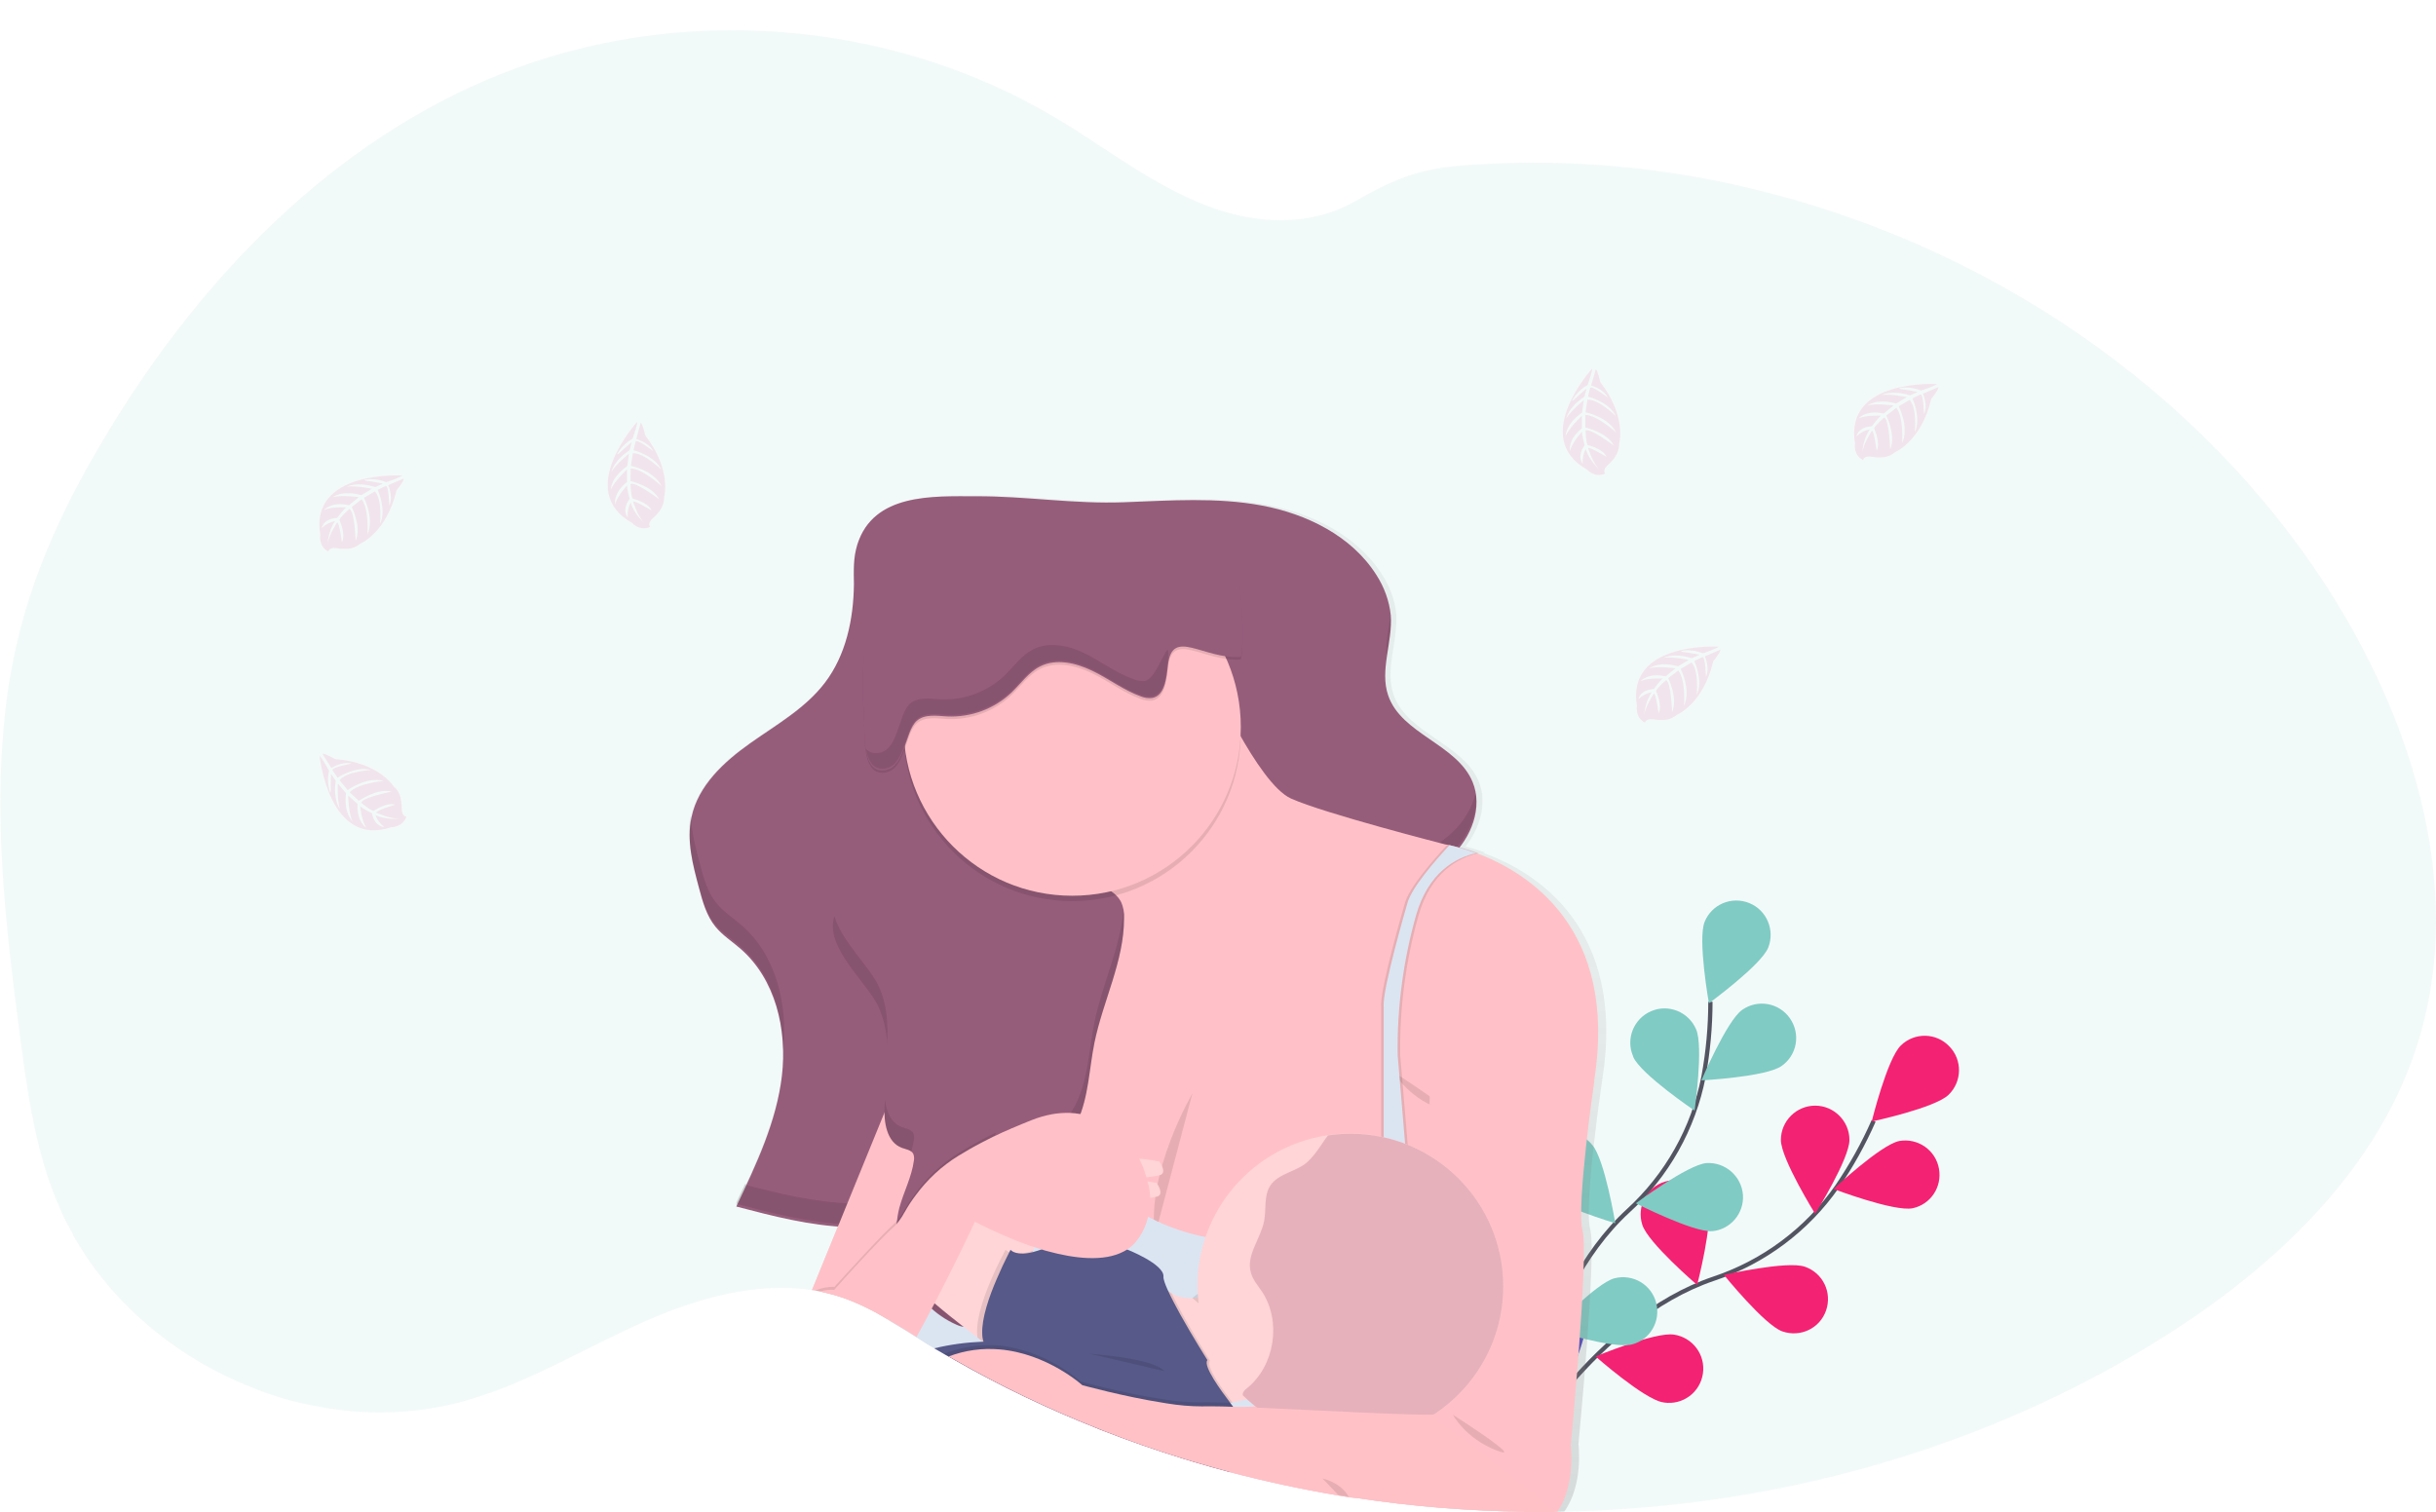 <?xml version="1.0" encoding="utf-8"?>
<!-- Generator: Adobe Illustrator 24.0.1, SVG Export Plug-In . SVG Version: 6.00 Build 0)  -->
<svg version="1.1" id="Layer_1" xmlns="http://www.w3.org/2000/svg" xmlns:xlink="http://www.w3.org/1999/xlink" x="0px" y="0px"
	 viewBox="0 0 1137.1 705.8" style="enable-background:new 0 0 1137.1 705.8;" xml:space="preserve">
<style type="text/css">
	.st0{opacity:0.1;fill:#80CBC4;enable-background:new    ;}
	.st1{fill:none;stroke:#535461;stroke-width:2;stroke-miterlimit:10;}
	.st2{fill:#F42272;}
	.st3{fill:#6C63FF;}
	.st4{opacity:0.25;enable-background:new    ;}
	.st5{fill:#80CBC4;}
	.st6{fill:url(#SVGID_1_);}
	.st7{fill:#965D7B;}
	.st8{opacity:0.1;}
	.st9{fill:#FFC1C7;}
	.st10{opacity:0.1;enable-background:new    ;}
	.st11{fill:#DBE5F2;}
	.st12{fill:#FFD5D7;}
	.st13{fill:none;}
	.st14{opacity:0.5;fill:#CE8EA0;enable-background:new    ;}
	.st15{fill:#575988;}
	.st16{fill:#FFC1C6;}
	.st17{opacity:0.1;fill:#F42272;enable-background:new    ;}
</style>
<title>motherhood</title>
<path class="st0" d="M1127.9,489.2C1108,550.1,1057,595.9,1002.2,629c-73.8,44.5-158.3,69.7-244.2,75.5c-9.3,0.7-18.5,1.1-27.8,1.2
	c-1.1,0-2.1,0.1-3.2,0.1c-0.3,0-0.6,0-0.9,0c-4.5,0.1-8.9,0.1-13.4,0c-26.6-0.3-53.1-2.4-79.3-6.4l-3.8-0.6l-4.9-0.8l0,0
	c-17.1-2.8-34-6.5-50.7-10.9c-5.4-1.4-10.9-3-16.3-4.6c-2-0.6-3.9-1.2-5.9-1.8c-12.5-3.9-24.9-8.2-37.2-13c-0.9-0.3-1.8-0.7-2.7-1.1
	c-22.7-9-44.7-19.5-65.9-31.6l-2.1-1.2l-1.3-0.7l-2.1-1.2c-1.5-0.9-3-1.7-4.5-2.6c-2.2-1.3-4.4-2.6-6.5-4l-1.9-1.2
	c-3.1-2-6.2-3.9-9.4-5.8c-1.4-0.8-2.7-1.6-4.1-2.5h-0.1c-6.6-4-13.5-7.4-20.8-10c-2.7-0.9-5.4-1.7-8.1-2.3c-0.9-0.2-1.7-0.4-2.6-0.6
	l0,0l-2.2-0.4c-0.4-0.1-0.9-0.2-1.3-0.2H379c-25.6-3.9-52.7,3.6-76.8,14.1c-19.9,8.7-39,19.5-58.8,28.1c-8.8,3.9-17.9,7.1-27.2,9.8
	c-20.8,5.6-42.5,6.6-63.7,3.1c-0.6-0.1-1.2-0.2-1.8-0.3c-3-0.5-6.1-1.1-9.1-1.8l-1.8-0.4c-2.9-0.7-5.8-1.4-8.6-2.3l-1.9-0.6
	c-2.9-0.9-5.8-1.9-8.7-3c-1-0.4-2-0.8-3-1.2c-16.3-6.4-31.5-15.2-45.1-26.2c-0.4-0.3-0.8-0.6-1.1-0.9c-1.9-1.6-3.8-3.2-5.6-4.8
	c-0.7-0.6-1.3-1.2-2-1.8c-2.2-2-4.3-4.1-6.4-6.3l-0.9-0.9c-8.5-8.9-15.8-18.7-21.9-29.4c-0.2-0.3-0.4-0.7-0.5-1
	c-1.9-3.4-3.7-6.8-5.3-10.4c-0.7-1.5-1.3-3-1.9-4.5c-0.2-0.4-0.4-0.9-0.6-1.3c-8.9-21.8-12.8-45.2-15.9-68.6
	c-0.4-2.7-0.7-5.5-1.1-8.2c-5-37.9-9.6-76.4-9.1-114.5c0-0.3,0-0.5,0-0.8c0.2-12.8,1-25.6,2.5-38.4c1.6-13.3,4.2-26.6,7.7-39.5
	c8.7-32,23.7-62,41-90.3C94.7,128.8,155.9,65.7,233.4,34.7C316.8,1.2,415.6,9,492.8,55c23.5,14,45.3,31.5,71,41.2
	c22.3,8.5,47.4,9.8,68.5-2.1c17.4-9.9,28.9-15.1,49.8-16.8c43.2-3.4,86.6-0.3,128.9,9.2c1.7,0.4,3.4,0.8,5.1,1.2
	c110.3,25.9,211.3,93.4,272.1,189.5c1.6,2.5,3.2,5.1,4.7,7.7C1129.7,346.3,1150.1,421.5,1127.9,489.2z"/>
<path class="st1" d="M707.3,681.3c0,0,36.9-65.4,92.6-84.3c23.4-7.8,43.6-22.9,57.7-43.1c6.6-9.7,12.3-19.9,17-30.6"/>
<path class="st2" d="M909.6,511.1c-6.3,6.2-35.9,12.5-35.9,12.5s7.2-29.3,13.6-35.5c6.4-6.2,16.5-6,22.6,0.4
	C916.1,494.8,915.9,505,909.6,511.1L909.6,511.1z"/>
<path class="st2" d="M892.8,564.1c-8.7,1.7-36.9-9-36.9-9s22-20.7,30.7-22.4c8.7-1.5,17,4.3,18.5,13
	C906.6,554.2,901.2,562.3,892.8,564.1L892.8,564.1z"/>
<path class="st2" d="M832,621.6c-8.3-2.9-27.3-26.4-27.3-26.4s29.5-6.7,37.8-3.8c8.4,2.9,12.8,12,9.9,20.4S840.4,624.5,832,621.6
	L832,621.6z"/>
<path class="st2" d="M776.2,654.7c-8.7-1.4-31.4-21.4-31.4-21.4s27.9-11.6,36.6-10.2c8.7,1.3,14.8,9.4,13.5,18.2
	s-9.4,14.8-18.2,13.5C776.6,654.7,776.4,654.7,776.2,654.7L776.2,654.7z"/>
<path class="st2" d="M831.3,532.2c0,8.8,16,34.5,16,34.5s16-25.6,16-34.5c0-8.8-7.2-16-16-16S831.3,523.4,831.3,532.2L831.3,532.2z"
	/>
<path class="st2" d="M766.6,571.8c2.6,8.4,25.6,28.1,25.6,28.1s7.6-29.2,5-37.7c-2.6-8.4-11.6-13.1-20.1-10.5
	S763.9,563.3,766.6,571.8z"/>
<path class="st3" d="M708.9,618.8c1.2,8.8,20.5,32,20.5,32s12.4-27.5,11.3-36.3c-1-8.8-9-15.1-17.7-14c-8.8,1-15.1,9-14,17.7
	C708.8,618.4,708.8,618.6,708.9,618.8L708.9,618.8z"/>
<path class="st4" d="M708.9,618.8c1.2,8.8,20.5,32,20.5,32s12.4-27.5,11.3-36.3c-1-8.8-9-15.1-17.7-14c-8.8,1-15.1,9-14,17.7
	C708.8,618.4,708.8,618.6,708.9,618.8L708.9,618.8z"/>
<path class="st1" d="M709.4,680c0,0,7.3-74.8,50.5-114.6c18.2-16.6,30.6-38.6,35.3-62.8c2.1-11.5,3.2-23.2,3.2-34.9"/>
<path class="st5" d="M825.4,442.4c-3.3,8.2-27.7,26-27.7,26s-5.3-29.8-2-38c3.3-8.2,12.6-12.1,20.8-8.8
	C824.7,424.9,828.6,434.2,825.4,442.4L825.4,442.4z"/>
<path class="st5" d="M831.6,497.7c-7.2,5.1-37.4,6.7-37.4,6.7s11.8-27.8,19-32.9c7.2-5.1,17.2-3.4,22.3,3.9S838.9,492.6,831.6,497.7
	L831.6,497.7z"/>
<path class="st5" d="M799.3,574.8c-8.8,0.7-35.7-13-35.7-13s24.2-18.1,33-18.8c8.8-0.5,16.4,6.2,17,15
	C814.1,566.5,807.8,574,799.3,574.8L799.3,574.8z"/>
<path class="st5" d="M761.7,627.7c-8.6,2.2-37.4-6.8-37.4-6.8s20.8-21.9,29.3-24.1c8.6-2.2,17.3,2.9,19.5,11.5
	S770.2,625.6,761.7,627.7L761.7,627.7z"/>
<path class="st5" d="M762.4,493.5c3.6,8.1,28.6,25,28.6,25s4.3-29.9,0.7-38c-3.5-8.1-12.9-11.9-21-8.4c-8.1,3.5-11.9,12.9-8.4,21
	C762.3,493.2,762.4,493.3,762.4,493.5L762.4,493.5z"/>
<path class="st5" d="M719.2,555.8c5.8,6.6,34.8,15.3,34.8,15.3s-4.9-29.8-10.7-36.5c-5.5-6.9-15.6-8-22.5-2.4
	c-6.9,5.5-8,15.6-2.4,22.5C718.6,555.2,718.9,555.5,719.2,555.8L719.2,555.8z"/>
<path class="st3" d="M685.6,622.2c4.6,7.5,31.7,21,31.7,21s0.2-30.2-4.4-37.7c-4.9-7.4-14.8-9.4-22.2-4.6
	C683.6,605.6,681.4,614.9,685.6,622.2z"/>
<linearGradient id="SVGID_1_" gradientUnits="userSpaceOnUse" x1="567.304" y1="-96.885" x2="567.304" y2="377.601" gradientTransform="matrix(1 0 0 -1 -31.44 608.9)">
	<stop  offset="0" style="stop-color:#808080;stop-opacity:0.25"/>
	<stop  offset="0.54" style="stop-color:#808080;stop-opacity:0.12"/>
	<stop  offset="1" style="stop-color:#808080;stop-opacity:0.1"/>
</linearGradient>
<path class="st6" d="M747.9,504.2c0,0-8.7,58.3-5.6,69.7s-5.5,100.3-5.5,100.3s2.5,18.8-6.6,31.5c-1.1,0-2.1,0.1-3.2,0.1
	c-0.3,0-0.6,0-0.9,0c-4.5,0.1-8.9,0.1-13.4,0c-26.6-0.3-53.1-2.4-79.3-6.4l-3.8-0.6l-4.9-0.8l0,0c-17.1-2.8-34-6.5-50.7-10.9
	c-5.4-1.4-10.9-3-16.3-4.6c-2-0.6-3.9-1.2-5.9-1.8c-12.5-3.9-24.9-8.2-37.2-13c-0.9-0.3-1.8-0.7-2.7-1.1
	c-22.7-9-44.7-19.5-65.9-31.6l-2.1-1.2l-1.3-0.7l-2.1-1.2c-1.5-0.9-3-1.7-4.5-2.6c-2.2-1.3-4.4-2.6-6.5-4l-1.9-1.2
	c-3.1-2-6.2-3.9-9.4-5.8c-1.4-0.8-2.7-1.6-4.1-2.5h-0.1c-6.6-4-13.5-7.4-20.8-10c-2.7-0.9-5.4-1.7-8.1-2.3c-0.9-0.2-1.7-0.4-2.6-0.6
	l0,0l-2.2-0.4c-0.4-0.1-0.9-0.2-1.3-0.2l12.2-29.7l0.3-0.6h-0.4c-16.1-1.2-31.8-5.3-47.4-9.3c0,0,0,0-0.1,0l0.3-0.6
	c0.1-0.2,0.2-0.4,0.3-0.5l-0.5-0.1h-0.1c1.4-3,2.8-5.9,4.2-8.9l0.5,0.1l0.5-1c0.5-1.1,1-2.2,1.5-3.3c6.9-15.1,12.8-30.5,14.8-46.8
	c0.5-4.5,0.7-9,0.5-13.5c-0.3-8.9-2.2-17.6-5.6-25.8c-0.1-0.3-0.3-0.6-0.4-0.9c-3.2-7.3-8-13.8-14-19c-4-3.4-8.5-6.2-11.7-10.2
	c-4.2-5.1-6-11.7-7.8-18.1c-2.1-7.9-4.3-16-4.4-24.1v-0.3c0-0.3,0-0.6,0-0.9s0-0.7,0-1c0-2.3,0.2-4.7,0.7-7l0.1,1
	c0-0.2,0.1-0.5,0.1-0.7c3.2-14.7,15.3-25.8,27.7-34.5c9.2-6.5,19-12.3,27.2-19.8l0.1-0.1c2.8-2.6,5.5-5.4,7.8-8.4
	c9.8-12.9,13.4-29.6,13.6-45.8c0-0.3,0-0.7,0-1c0,0.1,0,0.2,0,0.3c0-0.2,0-0.4,0-0.6c0.1-4.8-0.1-9.6,0.6-14.3v1.4
	c0.2-1.5,0.6-3,1-4.4c2.2-7.3,7.2-13.3,14-16.8c0.3-0.2,0.6-0.3,1-0.5c11.9-5.8,27.9-5.2,40.8-5.3c23.4-0.1,46.2,3.7,69.8,2.8
	c21.6-0.8,43.5-2.4,64.7,1.5s42.4,14.2,54,32.3c3.8,5.6,6.2,12.1,6.9,18.9c0,0.1,0,0.2,0,0.4c0-0.1,0-0.3,0-0.4c0,0.7,0,1.4,0,2.1
	c0.2,11.9-5.2,24.1-1.3,35.4c6.2,18.1,32.3,22.8,39.7,40.4c0.7,1.8,1.3,3.6,1.5,5.5c0-0.1,0.1-0.3,0.1-0.4c0.1,1.2,0.2,2.4,0.2,3.6
	c0.2,7.6-2.9,15.5-7.9,21.8c2.4,0.6,5.5,1.5,9.1,2.8l-0.8,0.2C716.7,406.9,759.3,432.9,747.9,504.2z"/>
<path class="st7" d="M400.2,254.2c-1.9,6-1.6,12.4-1.6,18.7c-0.2,16.2-3.7,32.9-13.5,45.8c-9.1,12-22.6,19.6-34.9,28.3
	s-24.3,19.8-27.4,34.5c-2.4,11,0.6,22.3,3.5,33.1c1.7,6.4,3.5,13,7.7,18.1c3.3,4,7.7,6.8,11.6,10.2c16.4,14.2,21.9,37.8,19.4,59.3
	c-2.5,21.5-12,41.5-21.3,61.1c17.2,4.5,34.5,9,52.3,9.6s36.2-3,50.6-13.4c27-19.5,33.3-57,54.4-82.8c7.9-9.7,17.9-17.5,28.2-24.6
	c9.9-6.8,20.4-13.1,32-16.5s23.7-3.8,35.5-5.6c16-2.4,31.4-7.4,46.7-12.6c12.2-4.2,24.6-8.7,34-17.5s14.9-22.9,10-34.8
	c-7.3-17.7-33.2-22.3-39.4-40.4c-4.1-11.9,2.2-24.9,1.2-37.5c-0.7-6.7-3.1-13.2-6.8-18.9c-11.5-18.1-32.5-28.4-53.5-32.3
	s-42.7-2.3-64.2-1.5c-23.3,0.9-46-2.9-69.1-2.8C435.4,231.7,407.8,230.2,400.2,254.2z"/>
<g class="st8">
	<path d="M647.1,306c0.9-6.3,2.3-12.7,2-19C648.2,293.5,646.8,299.9,647.1,306z"/>
	<path d="M399.1,261.8c0-1.5,0-3,0-4.5c-0.8,4.7-0.6,9.5-0.6,14.3c0,0.2,0,0.4,0,0.6C398.9,268.7,399.1,265.2,399.1,261.8z"/>
	<path d="M677.8,388.7c-9.4,8.8-21.8,13.3-34,17.5c-15.3,5.2-30.7,10.2-46.7,12.7c-11.9,1.8-24,2.2-35.5,5.6s-22.1,9.7-32,16.5
		c-10.3,7.1-20.2,15-28.2,24.6c-21.1,25.7-27.5,63.2-54.4,82.8c-14.4,10.4-32.8,14-50.5,13.4c-16.5-0.6-32.7-4.5-48.7-8.7
		c-1.4,3-2.8,5.9-4.2,8.9c17.2,4.5,34.5,9,52.3,9.6s36.2-3,50.6-13.4c27-19.5,33.3-57,54.4-82.8c7.9-9.7,17.8-17.5,28.2-24.6
		c9.9-6.8,20.4-13.2,32-16.6s23.7-3.8,35.5-5.6c16-2.4,31.4-7.4,46.7-12.6c12.1-4.1,24.6-8.7,34-17.5c7.7-7.3,12.8-18.2,11.6-28.4
		C687.1,377.3,683.2,383.7,677.8,388.7z"/>
	<path d="M365.5,491.4v-0.2c2.5-21.5-3-45.2-19.4-59.3c-3.9-3.4-8.4-6.2-11.6-10.2c-4.2-5.1-6-11.7-7.7-18.1
		c-2-7.3-3.9-14.8-4.3-22.3c-2,10.6,0.8,21.6,3.6,32.1c1.7,6.4,3.5,13,7.7,18.1c3.3,4,7.7,6.8,11.6,10.2
		C359.5,453.7,365.6,472.7,365.5,491.4z"/>
</g>
<path class="st9" d="M744.1,504.8L634,614H487.7l-26.1-59.1l-8.1-62l14.7-68.5c0,0,72.6,7.3,44.4-34.3s52.6-73.8,52.6-73.8
	s21.9,49.5,37.4,56.5s71.9,21.4,71.9,21.4s0.8,0.1,2.2,0.4c4.2,0.9,8.3,2.1,12.3,3.6C712.6,407,755.6,432.9,744.1,504.8z"/>
<path class="st10" d="M650.8,500.7c0,0,5.7,11,20.4,16.7C685.8,523.1,650.8,500.7,650.8,500.7z"/>
<path class="st10" d="M556.6,510.5c0,0-21.6,36.7-17.5,66.4L556.6,510.5z"/>
<path class="st10" d="M687.8,398.3c-9.7,2.2-22.3,9.1-28,29c-6,21.2-8.9,43.2-8.6,65.2l3.7,44h-10.2v-66.5c-0.8-7.8,11-48.1,11-48.1
	c1.8-7.3,13.3-20.4,19.7-27.3C679.6,395.6,683.7,396.8,687.8,398.3z"/>
<path class="st10" d="M690.2,398.3c-9.7,2.2-22.3,9.1-28,29c-6,21.2-8.9,43.2-8.6,65.2l3.7,44h-10.3v-66.5c-0.8-7.8,11-48.1,11-48.1
	c1.8-7.3,13.3-20.4,19.7-27.3C682,395.6,686.2,396.8,690.2,398.3z"/>
<path class="st11" d="M689,398.3c-9.7,2.2-22.3,9.1-28,29c-6,21.2-8.9,43.2-8.6,65.2l3.7,44h-10.2v-66.5c-0.8-7.8,11-48.1,11-48.1
	c1.8-7.3,13.3-20.4,19.7-27.3C680.8,395.6,684.9,396.8,689,398.3z"/>
<path class="st11" d="M482,493.3c0,0,13.6,73.6,84.9,85l-3.3,35.7h-75.9l-34.3-121.1L482,493.3z"/>
<path class="st11" d="M513.5,650.9l-1.5,15.8c-22.7-9-44.7-19.5-65.9-31.6L444,634l-1.3-0.7l-2.1-1.2c-1.5-0.9-3-1.7-4.5-2.6
	c-2.2-1.3-4.4-2.6-6.5-4l-1.9-1.2c-3.1-2-6.2-3.9-9.4-5.8c-1.4-0.8-2.7-1.6-4.1-2.5l-0.1-0.2l-8.8-31.1l-0.3-0.9l-3-10.8l-0.4-1.3
	l-1.7-6.2l19.4,0.3h2.3h0.7l6.1,0.2c0,0,0.1,0.5,0.3,1.3l0.3,1.2c1.2,4.8,2.7,9.6,4.5,14.2c0.4,1.1,0.8,2.1,1.3,3.3
	c1.8,4.4,3.9,8.7,6.2,12.9c2,3.6,4.1,7,6.5,10.4c1.8,2.7,3.9,5.3,6,7.9c0.8,1,1.6,1.9,2.5,2.8c0.8,0.9,1.6,1.7,2.4,2.6
	c1.6,1.7,3.4,3.4,5.2,5l0.6,0.5c0.7,0.7,1.5,1.3,2.3,2c0.5,0.5,1.1,0.9,1.7,1.3C481.3,641.8,496.9,648.5,513.5,650.9z"/>
<path class="st11" d="M633.4,699.4l2.6-27.7l0.6-6.6c-8.1-1.3-16.1-3.5-23.7-6.8l0,0c-2.2-0.9-4.3-1.9-6.3-3c-2.4-1.3-4.8-2.6-7-4
	c-4.3-2.7-8.3-5.7-12.1-9c-9.1-8.1-16.7-17.7-22.7-28.3c-0.4-0.7-0.8-1.5-1.2-2.2c-1.2-2.2-2.2-4.3-3.2-6.4c-0.5-1.1-1-2.2-1.5-3.2
	c-3.2-7.1-5.6-14.6-7.3-22.2l-21.6-0.3l-5.9-0.1h-1.1l1.3,4.6l8.4,29.8l6.7,23.5l0.5,1.8l1.4,5.1l0,0l2.5,8.9l0.5,1.8l0.3,1.2
	l1.7,6.2l5.2,18.3c2,0.6,3.9,1.2,5.9,1.8c5.4,1.6,10.8,3.1,16.3,4.6c16.7,4.4,33.6,8,50.7,10.9l0,0l4.9,0.8L633.4,699.4z"/>
<path class="st9" d="M633.4,699.4c26.3,4,52.8,6.1,79.3,6.4c4.5,0,8.9,0,13.4,0c0.3,0,0.6,0,0.9,0c8.6-12.7,6.2-31,6.2-31
	s8.5-88.9,5.5-100.3s5.5-69.7,5.5-69.7l-11-18.3c-46.1-59.9-65.7,21.6-65.7,21.6l-0.1,3.7l-0.1,3.9l-0.9,23.3l-1.6,44.7l-2.5,68.3
	c0,0-28.3,1.8-55.5,3.4c-7.1,0.4-14.1,0.8-20.6,1.2l-6.5,0.4l-3.7,0.2c-4.7,0.2-8.7,0.4-11.8,0.5l0,0l-2.9,0.1
	c-5.4,0-10.8-0.4-16.2-1.3l-2-0.3c-18-2.8-37.7-8.2-37.7-8.2s-15.5-14-37-16.5c-8.2-1-16.4-0.1-24.2,2.6l2.1,1.2
	c21.2,12.1,43.2,22.6,65.9,31.6c0.9,0.4,1.8,0.7,2.7,1.1c12.2,4.8,24.6,9.1,37.2,13c2,0.6,3.9,1.2,5.9,1.8
	c5.4,1.6,10.8,3.1,16.3,4.6c16.7,4.4,33.6,8,50.7,10.9l0,0l4.9,0.8L633.4,699.4z"/>
<path class="st9" d="M476.3,509.6l-11.2,19.1l-1,1.7l0,0l-0.9,1.5l-0.1,0.1l-3.7,6.3L449,556.3l0,0l-1.4,2.4l-14,23.9l-6,10.4
	l-2.9,5l0,0l-10.4,17.7l0,0.1c-6.6-4-13.5-7.4-20.8-10c-2.7-0.9-5.4-1.7-8.1-2.3c-0.9-0.2-1.7-0.4-2.6-0.6l0,0l-2.2-0.4
	c-0.4-0.1-0.9-0.2-1.3-0.2H379l12.1-29.7l0.3-0.6l0.3-0.7l3.9-9.6l17.4-42.6l0.9-2.3l29.4-72.2l14.4,28.3l10.2,20L476.3,509.6z"/>
<path class="st12" d="M603.8,651.9c-5.4-1.6-17,0.3-28.5,2.9c-15.7,3.5-31.3,8.6-31.3,8.6s-10.6-71.9,0-61.8
	c0.9,0.9,1.9,1.6,2.9,2.2c10.4,6.2,23.6-2.2,23.6-2.2S616.6,655.6,603.8,651.9z"/>
<path class="st12" d="M701.7,600.6c0,39.4-31.9,71.4-71.4,71.4c-39.4,0-71.4-31.9-71.4-71.4c0-35.4,25.9-65.4,60.9-70.6
	c3.5-0.5,7-0.8,10.5-0.8C669.8,529.2,701.7,561.2,701.7,600.6C701.7,600.6,701.7,600.6,701.7,600.6z"/>
<path class="st13" d="M441.5,582.9l-0.6-4.6c0,0,17.7-17.7,24.2-15.6s23.9,14.4,24.8,25.4c0,0-11.6-12.2-17.4-0.9
	S441.5,582.9,441.5,582.9z"/>
<path class="st12" d="M541.2,542.3c0,0-16.2-3.3-15.1,0c0.7,2.7,1.1,5.5,1.3,8.3c0,0,9.8-1,13.8-1.9S541.2,542.3,541.2,542.3z"/>
<path class="st12" d="M539.9,552.3c0,0-16.2-3.3-15.1,0c0.7,2.7,1.1,5.5,1.3,8.3c0,0,9.8-1,13.8-1.9S539.9,552.3,539.9,552.3z"/>
<path class="st7" d="M410,469.9c6.8,14.2,3.7,30.8,2.9,46.4c-0.4,7.6,1,17,8.1,19.6c1.9,0.7,4.4,1,5.3,2.8c0.4,1,0.5,2.1,0.3,3.1
	c-1,7.7-4.8,14.7-6.8,22.1c-5.5,21.3,6.5,45.8,26.8,54.6c1.4,0.6,3,1.2,4.5,0.7c1.2-0.5,2.3-1.4,2.9-2.6
	c11.6-16,11.8-37.7,21.5-54.9c7.7-13.8,21.1-23.9,27.5-38.3c5.2-11.4,5.4-24.4,7.9-36.7c4-19.5,13.8-38,13.8-57.8
	c0.2-2.7-0.3-5.5-1.5-8c-1.6-3-4.5-4.9-7.3-6.7l-37.7-24.4c-2.9-2-6-3.8-9.2-5.3c-11.1-4.7-24.2-2.5-34.8,3.1
	c-8.8,4.6-16.2,11.4-23.2,18.4c-5.6,5.7-13.3,10.4-18.5,16.3C379.3,437.7,403.9,457,410,469.9z"/>
<g class="st8">
	<path d="M410,460.1c-4.2-8.9-17.2-20.8-20.5-32.4c-4.9,14.3,15.1,30.8,20.5,42.2c2.5,5.6,3.9,11.6,4.1,17.8
		C414.6,478.1,414.1,468.6,410,460.1z"/>
	<path d="M425.4,537.7c0.5-1.8,0.9-3.7,1.2-5.5c0.2-1.1,0.1-2.2-0.3-3.2c-0.9-1.8-3.4-2.1-5.3-2.8c-5.1-1.9-7.3-7.3-7.9-13
		c-0.1,1-0.1,2.1-0.2,3.1c-0.4,7.6,1,17,8.1,19.6C422.5,536.5,424.2,536.7,425.4,537.7z"/>
	<path d="M510.9,477c-2.5,12.3-2.8,25.2-7.9,36.7c-6.5,14.4-19.8,24.6-27.5,38.3c-9.7,17.2-9.9,38.9-21.5,54.9
		c-1.2,2.5-4.2,3.5-6.7,2.3c-0.3-0.1-0.5-0.3-0.7-0.4c-15.4-6.6-26-22.4-27.8-38.9c-2.2,19.8,9.4,40.8,27.8,48.7
		c1.4,0.6,3,1.2,4.5,0.7c1.2-0.5,2.3-1.4,2.9-2.6c11.6-16,11.8-37.7,21.5-54.9c7.7-13.8,21.1-23.9,27.5-38.3
		c5.2-11.4,5.4-24.4,7.9-36.7c4-19.5,13.8-38,13.8-57.8c0-1.4-0.1-2.8-0.3-4.2C522.9,442.5,514.6,459.3,510.9,477z"/>
</g>
<path class="st14" d="M701.7,600.6c0,39.4-32,71.4-71.4,71.4c-18.8,0-36.8-7.4-50.2-20.6c0-0.2,0-0.4,0-0.6c0.1-1.1,1.1-2,2-2.7
	c13-10.5,16.2-31.3,6.9-45.2c-1.9-2.8-4.2-5.4-5.1-8.7c-2.4-8.1,4.6-15.9,6.2-24.2c1-5.5-0.2-11.7,2.8-16.4
	c3.9-6,12.6-6.5,17.7-11.4c4.3-4.2,6.5-8.6,9.3-12.1c3.5-0.5,7-0.8,10.5-0.8C669.8,529.3,701.7,561.2,701.7,600.6z"/>
<path class="st12" d="M472.4,587.2l-1.7,7.7l-7.5,34.8c0,0-2.9-2.1-6.9-5.2c-7.6-5.8-19.4-15-24.6-20.2c-8-8,9.2-26,9.2-26
	s1.3,0.8,3.3,1.8c3,1.5,7.6,3.4,12,3.7c4,0.4,7.9,1.1,11.8,2.1C470.6,586.7,472.4,587.2,472.4,587.2z"/>
<polygon class="st12" points="489.8,562.6 482.3,583.9 479.7,591.3 470.7,594.9 462.2,598.3 456.5,600.6 441.5,585.7 441.5,582.9 
	444.2,580.2 469.7,554 "/>
<circle class="st10" cx="500.5" cy="342" r="78.7"/>
<circle class="st9" cx="500.5" cy="339.5" r="78.7"/>
<path class="st10" d="M575.3,654.8c-15.7,3.5-31.3,8.6-31.3,8.6s-10.6-71.9,0-61.8c0.9,0.9,1.9,1.6,2.9,2.2
	c5.5,11.7,17.9,31.5,17.9,31.5C562.6,637.9,571.4,649.8,575.3,654.8z"/>
<path class="st10" d="M482.3,583.9l-2.6,7.4l-9,3.6l-7.5,34.8c0,0-2.9-2.1-6.9-5.2c-1.1-6.9,2.3-17.5,6-26.2
	c2.2-5.2,4.4-9.7,5.8-12.3c0.8-1.6,1.3-2.5,1.3-2.5S472.3,587.2,482.3,583.9z"/>
<path class="st15" d="M575.8,657.1l-1.9,30.1c-5.4-1.4-10.9-3-16.3-4.6c-2-0.6-3.9-1.2-5.9-1.8c-12.5-3.9-24.9-8.2-37.2-13
	c-0.9-0.3-1.8-0.7-2.7-1.1c-22.7-9-44.7-19.5-65.9-31.6L444,634l-1.3-0.7l-2.1-1.2c-1.5-0.9-3-1.7-4.5-2.6
	c7.4-1.8,14.9-2.8,22.5-3.1h0.5c-0.4-1.2-0.6-2.4-0.6-3.7c-0.3-7.2,3.2-17.3,6.7-25.4c1-2.3,2-4.4,2.8-6.3c0.8-1.7,1.5-3.1,2.1-4.3
	c0.4-0.8,0.7-1.5,1-2c0.4-0.7,0.6-1.2,0.6-1.2c0.6,0.6,1.4,1.1,2.3,1.3c0.3,0.1,0.5,0.2,0.8,0.2c0.5,0.1,0.9,0.2,1.4,0.2
	c1.1,0.1,2.1,0.1,3.2-0.1c0.9-0.1,1.7-0.3,2.6-0.5c0.8-0.2,1.5-0.4,2.4-0.7c0.6-0.2,1.3-0.4,2-0.7s1.1-0.4,1.7-0.7
	c3.8-1.6,7.4-3.5,10.9-5.8c15.4-9.5,22.4-2.3,25.2,2.7c0.7,1.2,1.2,2.5,1.6,3.8c0,0,17.7,6.9,17.3,12.8c-0.1,1.2,0.7,3.4,2,6.3
	c1.5,3.3,3.6,7.3,5.9,11.5c5.8,10.4,12.6,21.2,12.6,21.2c-2.2,2.7,6.7,14.7,10.5,19.7l0.1,0.2l1.3,1.7
	C575.7,657,575.8,657.1,575.8,657.1z"/>
<path class="st10" d="M465.1,528.8l-1,1.7l0,0l-0.9,1.5l-0.1,0.1l-3.7,6.3L449,556.3l0,0l-1.4,2.4l-14,23.9l-6,10.4l-2.9,5l0,0
	l-10.4,17.7l0,0.1c-6.6-4-13.5-7.4-20.8-10c-2.7-0.9-5.4-1.7-8.1-2.3c-0.9-0.2-1.7-0.4-2.6-0.6l0,0l-2.2-0.4
	c2.8-1.2,5.8-1.8,8.9-1.7c0,0,8.1-9,15.8-17.2c4.6-4.9,9.1-9.6,11.5-11.7c0.2-0.2,0.4-0.4,0.6-0.6c0.5-0.5,1-1,1.4-1.5l0,0l0.1-0.1
	c1.1-1.3,2-2.6,2.9-4.1c0.2-0.3,0.4-0.6,0.5-0.9c1.3-2.3,2.7-4.4,4.2-6.5c5.6-8,12.8-14.9,21.1-20c3.2-2,6.9-4.1,11-6.3
	c1.7-0.9,3.4-1.7,5.2-2.6L465.1,528.8z"/>
<path class="st9" d="M536.9,559.3c0,3-0.3,6-1,8.9c-0.8,3.4-2.2,6.7-4.2,9.6c-0.5,0.7-1,1.4-1.5,2c-1.2,1.5-2.7,2.7-4.3,3.7
	c-0.4,0.3-0.9,0.5-1.4,0.8c-9.3,4.9-23,3.3-35.7-0.2c-0.8-0.2-1.6-0.4-2.3-0.7c-1.2-0.3-2.4-0.7-3.5-1.1c-1.6-0.5-3.2-1-4.7-1.6
	c-2.2-0.8-4.4-1.6-6.4-2.5l-2.8-1.2l-2.5-1.1c-6.9-3-11.5-5.5-11.5-5.5s-2.2,4.7-5.7,11.9c-0.6,1.2-1.2,2.5-1.9,3.9
	c-0.6,1.2-1.2,2.4-1.8,3.6c-1.4,2.8-2.9,5.9-4.5,9c-0.9,1.8-1.8,3.5-2.7,5.3c-0.7,1.4-1.5,2.9-2.2,4.3l-1.4,2.6l0,0
	c-2.3,4.5-4.7,8.9-7.1,13.2c-3.1-2-6.2-3.9-9.4-5.8c-1.4-0.8-2.7-1.6-4.1-2.5h-0.1c-6.6-4-13.5-7.4-20.8-10
	c-2.7-0.9-5.4-1.7-8.1-2.3c-0.9-0.2-1.7-0.4-2.6-0.6c2.2-0.7,4.4-0.9,6.7-0.8c0,0,8.3-9.3,16-17.5c4.5-4.8,8.9-9.3,11.3-11.4
	c0.7-0.6,1.3-1.2,1.9-1.9l0.1-0.1l0.1-0.2c0.4-0.4,0.7-0.9,1.1-1.4c0.8-1.1,1.6-2.3,2.2-3.5l0.2-0.3c1.5-2.7,3.2-5.3,5.1-7.8
	c5.4-7.4,12.2-13.7,20-18.5c3.3-2,7-4.2,11.1-6.3c1.7-0.9,3.5-1.8,5.3-2.7l0,0l0.3-0.1c2.4-1.2,4.9-2.3,7.5-3.4
	c0.3-0.2,0.6-0.3,0.9-0.4c2.9-1.3,6-2.5,9.2-3.8c3-1.2,6.2-2.1,9.4-2.7c2.8-0.5,5.7-0.7,8.5-0.6c1.5,0.1,3,0.2,4.5,0.5l0,0
	c12.7,2,22.5,10.5,27.8,21.1c1.4,2.8,2.5,5.7,3.3,8.7c0.2,0.7,0.3,1.3,0.5,2C536.5,554.2,536.8,556.7,536.9,559.3z"/>
<path class="st10" d="M575.8,657.1l-1.9,30.1c-5.4-1.4-10.9-3-16.3-4.6c-2-0.6-3.9-1.2-5.9-1.8c-12.5-3.9-24.9-8.2-37.2-13
	c-0.9-0.3-1.8-0.7-2.7-1.1c-22.7-9-44.7-19.5-65.9-31.6L444,634l-1.3-0.7l-2.1-1.2c6.4-2.6,13.3-4,20.2-4.1c0.9,0,1.8,0,2.7,0h0.7
	c23.3,1.4,40.3,17,40.3,17s19.9,5.5,38,8.2l1.5,0.2c5.4,0.9,10.9,1.3,16.4,1.3c3-0.1,7.7,0,13.7,0.2l0.1,0.2l1.3,1.7
	C575.7,657,575.8,657.1,575.8,657.1z"/>
<path class="st10" d="M668.8,658.5C668.6,658.1,669.3,658.5,668.8,658.5z"/>
<path class="st16" d="M669.4,660.3c0,0-0.1-0.1-0.1-0.1c0-0.1,0.2,0,0.2,0S669.6,660.3,669.4,660.3z"/>
<path class="st16" d="M633.4,699.4c26.3,4,52.8,6.1,79.3,6.4c4.5,0,8.9,0,13.4,0l0.1-0.1l-47.4-37.4c-6.3-5-5-1.2-9.4-7.9l0,0
	c-6.2,0.4-31.5-0.8-56.4-2l0,0c-9-0.4-18-0.8-26-1.2l-7.4-0.3l-4-0.1c-2.7-0.1-5.2-0.2-7.4-0.2l0,0c-2.9,0-5.3-0.1-7.1,0
	c-5.5,0-11-0.5-16.5-1.4l-1.8-0.3c-17.9-2.8-37.6-8.2-37.6-8.2s-16.3-14.8-38.6-16.7c-8.1-0.7-16.2,0.4-23.8,3.3l1.3,0.7l2.1,1.2
	c21.2,12.1,43.2,22.6,65.9,31.6c0.9,0.4,1.8,0.7,2.7,1.1c12.2,4.8,24.6,9.1,37.2,13c2,0.6,3.9,1.2,5.9,1.8
	c5.4,1.6,10.8,3.1,16.3,4.6c16.7,4.4,33.6,8,50.7,10.9l0,0l4.9,0.8L633.4,699.4z"/>
<path class="st10" d="M508.5,632c0,0,30.2,2,35.1,8.2L508.5,632z"/>
<path class="st10" d="M428,337.7c3.7-3.2,9.2-2.3,14.1-2c11.1,0.5,22-3.5,30.1-11.2c4.3-4.1,7.9-9.4,13.2-12.1
	c7.6-3.9,16.8-1.7,24.5,2s14.5,9,22.5,11.9c1.7,0.7,3.5,1,5.3,0.8c6.1-1,6.8-9.3,7.5-15.5c2-17.5,16.5-2.5,34-3.7
	c1.8-4.5,0.6-39.8-3.2-43s-8.6-4.6-13.4-5.9c-21.8-6.1-43.9-11.3-66.2-15.6c-8.9-1.7-18-3.3-26.9-1.9c-7.7,1.2-14.8,4.5-21.8,7.9
	c-10.7,5.2-21.6,10.9-29.5,19.8c-16,17.9-16.4,43.6-14.9,66.2c0.5,7-1.2,25.2,8.3,25.4C422.8,361.1,422,342.9,428,337.7z"/>
<path class="st7" d="M428,336.5c3.7-3.2,9.2-2.3,14.1-2c11.1,0.5,22-3.5,30.1-11.2c4.3-4.1,7.9-9.4,13.2-12.1
	c7.6-3.9,16.8-1.7,24.5,2s14.5,9,22.5,11.9c1.7,0.7,3.5,1,5.3,0.8c6.1-1,6.8-9.3,7.5-15.5c2-17.5,16.5-2.5,34-3.7
	c1.8-4.6,0.6-39.8-3.2-43s-8.6-4.6-13.4-5.9c-21.8-6.1-43.9-11.3-66.2-15.6c-8.9-1.7-18-3.3-26.9-1.9c-7.7,1.2-14.8,4.5-21.8,7.9
	c-10.7,5.2-21.6,10.9-29.5,19.8c-16,17.9-16.4,43.6-14.9,66.3c0.5,6.9-1.2,25.1,8.3,25.4C422.8,359.8,422,341.7,428,336.5z"/>
<path class="st10" d="M534.5,317.9c-1.8,0.2-3.6-0.1-5.3-0.8c-8-2.8-14.9-8.1-22.5-11.9s-16.9-5.9-24.5-2
	c-5.4,2.7-8.9,7.9-13.2,12.1c-8.1,7.7-19,11.7-30.1,11.2c-4.9-0.3-10.5-1.2-14.1,2c-5.9,5.2-5.2,23.4-16.2,23.1
	c-1.7,0-3.2-0.7-4.4-2c0.9,5,2.9,9.2,7.4,9.3c11,0.3,10.3-17.9,16.3-23.1c3.7-3.2,9.3-2.3,14.1-2c11.1,0.5,22-3.5,30.1-11.2
	c4.3-4.1,7.9-9.4,13.2-12.1c7.6-3.9,16.8-1.7,24.4,2s14.5,9.1,22.5,11.9c1.7,0.7,3.5,1,5.3,0.8c6.1-1,6.8-9.3,7.5-15.5
	C547,292.3,540.6,316.9,534.5,317.9z"/>
<path class="st10" d="M678.2,660.5c0,0,5.7,11,20.4,16.7S678.2,660.5,678.2,660.5z"/>
<path class="st10" d="M629.6,698.8l-4.9-0.8l0,0l-7.3-7.7C617.3,690.3,625.6,691.8,629.6,698.8z"/>
<polygon class="st10" points="556.6,606 559.5,608.5 559.1,604 "/>
<path class="st17" d="M802.3,301.9c0,0-43.3-2.6-38.2,27.7c0,0-1,5.4,3.8,7.8c0,0,0.1-2.2,4.4-1.5c1.6,0.3,3.1,0.3,4.7,0.2
	c2.1-0.1,4.1-1,5.8-2.4l0,0c0,0,12.2-5,16.9-24.9c0,0,3.5-4.3,3.4-5.5l-7.3,3.1c0,0,2.5,5.3,0.5,9.6c0,0-0.2-9.5-1.6-9.2
	c-0.3,0-3.8,1.8-3.8,1.8s4.3,9.2,1.1,15.9c0,0,1.2-11.3-2.4-15.2l-5.1,3c0,0,5,9.5,1.6,17.2c0,0,0.9-11.9-2.7-16.5l-4.7,3.6
	c0,0,4.7,9.4,1.8,15.8c0,0-0.4-13.8-2.8-14.9c0,0-4.1,3.6-4.7,5.1c0,0,3.2,6.8,1.2,10.4c0,0-1.2-9.2-2.2-9.2c0,0-4.1,6.1-4.5,10.3
	c0,0,0.2-6.2,3.5-10.9c-2.3,0.4-4.5,1.6-6.2,3.2c0,0,0.6-4.3,7.2-4.7c0,0,3.3-4.6,4.3-4.9c0,0-6.5-0.5-10.5,1.2
	c0,0,3.5-4.1,11.7-2.2l4.6-3.8c0,0-8.6-1.2-12.3,0.1c0,0,4.2-3.6,13.5-1l5-3c0,0-7.3-1.6-11.7-1c0,0,4.6-2.5,13.2,0.2l3.6-1.6
	c0,0-5.4-1.1-7-1.2s-1.7-0.6-1.7-0.6c3.4-0.6,6.9-0.2,10.1,1.1C794.8,305.2,802.4,302.3,802.3,301.9z"/>
<path class="st17" d="M187.7,222c0,0-43.3-2.6-38.2,27.7c0,0-1,5.4,3.8,7.8c0,0,0.1-2.3,4.4-1.5c1.6,0.3,3.1,0.3,4.7,0.2
	c2.1-0.1,4.1-1,5.8-2.4l0,0c0,0,12.2-5,16.9-24.9c0,0,3.5-4.3,3.4-5.5l-7.3,3.1c0,0,2.5,5.3,0.5,9.6c0,0-0.2-9.5-1.6-9.2
	c-0.3,0-3.8,1.8-3.8,1.8s4.3,9.2,1.1,15.9c0,0,1.2-11.3-2.4-15.2l-5.1,3c0,0,5,9.5,1.6,17.2c0,0,0.9-11.9-2.7-16.5l-4.6,3.6
	c0,0,4.7,9.3,1.8,15.8c0,0-0.4-13.8-2.9-14.9c0,0-4.1,3.6-4.7,5.1c0,0,3.2,6.8,1.2,10.4c0,0-1.2-9.2-2.2-9.2c0,0-4.1,6.1-4.5,10.3
	c0,0,0.2-6.2,3.5-10.9c-2.3,0.4-4.5,1.6-6.2,3.2c0,0,0.6-4.3,7.2-4.7c0,0,3.4-4.6,4.3-4.9c0,0-6.6-0.5-10.5,1.2
	c0,0,3.5-4.1,11.7-2.2l4.6-3.8c0,0-8.6-1.2-12.3,0.1c0,0,4.2-3.6,13.5-1l5-3c0,0-7.4-1.6-11.7-1c0,0,4.6-2.5,13.2,0.2l3.6-1.6
	c0,0-5.4-1.1-7-1.2s-1.7-0.6-1.7-0.6c3.4-0.6,6.9-0.2,10.1,1.1C180.2,225.3,187.8,222.5,187.7,222z"/>
<path class="st17" d="M904.1,179.3c0,0-43.3-2.6-38.2,27.7c0,0-1,5.4,3.8,7.8c0,0,0.1-2.3,4.4-1.5c1.6,0.3,3.1,0.3,4.7,0.2
	c2.1-0.1,4.1-1,5.8-2.4l0,0c0,0,12.2-5,16.9-24.9c0,0,3.5-4.3,3.4-5.5l-7.3,3.1c0,0,2.5,5.3,0.5,9.6c0,0-0.2-9.5-1.6-9.2
	c-0.3,0-3.8,1.8-3.8,1.8s4.3,9.2,1.1,15.9c0,0,1.2-11.3-2.4-15.2l-5.1,3c0,0,5,9.5,1.6,17.2c0,0,0.9-11.9-2.7-16.5l-4.7,3.6
	c0,0,4.7,9.3,1.8,15.8c0,0-0.4-13.8-2.8-14.9c0,0-4.1,3.6-4.7,5.1c0,0,3.2,6.8,1.2,10.4c0,0-1.2-9.2-2.2-9.3c0,0-4.1,6.1-4.5,10.3
	c0,0,0.2-6.2,3.5-10.9c-2.4,0.4-4.5,1.6-6.2,3.2c0,0,0.6-4.3,7.2-4.7c0,0,3.4-4.6,4.3-4.9c0,0-6.5-0.5-10.5,1.2
	c0,0,3.5-4.1,11.7-2.2l4.6-3.8c0,0-8.6-1.2-12.3,0.1c0,0,4.2-3.6,13.5-1l5-3c0,0-7.3-1.6-11.7-1c0,0,4.6-2.5,13.2,0.2l3.6-1.6
	c0,0-5.4-1.1-7-1.2s-1.7-0.6-1.7-0.6c3.4-0.6,6.9-0.2,10.1,1.1C896.6,182.6,904.3,179.7,904.1,179.3z"/>
<path class="st17" d="M743.2,172.1c0,0-29.2,32.1-2.4,47.1c0,0,3.5,4.1,8.5,1.9c0,0-1.7-1.5,1.6-4.4c1.2-1,2.2-2.2,3.1-3.5
	c1.2-1.8,1.8-3.9,1.8-6l0,0c0,0,3.7-12.6-8.8-28.8c0,0-1.2-5.5-2.1-6l-2.2,7.6c0,0,5.7,1.4,7.8,5.6c0,0-7.5-5.8-8.2-4.5
	c-0.2,0.3-1,4.1-1,4.1s9.8,2.4,13,9.1c0,0-8-8-13.3-7.7l-0.9,5.9c0,0,10.5,2,14.4,9.5c0,0-8.7-8.1-14.5-8.3l0,5.9
	c0,0,10.2,2.2,13.4,8.5c0,0-11-8.4-13.3-7.1c0,0,0.2,5.4,1,6.8c0,0,7.3,1.7,8.8,5.5c0,0-7.9-4.8-8.6-4.1c0,0,2.2,7,5.2,9.9
	c0,0-4.7-4-6.3-9.5c-1.1,2.1-1.6,4.5-1.4,6.9c0,0-3-3.2,0.9-8.6c0,0-1.5-5.5-1.2-6.4c0,0-4.5,4.8-5.7,9c0,0-1-5.3,5.6-10.5v-5.9
	c0,0-6.3,6-7.6,9.6c0,0-0.2-5.5,7.7-11.1l0.8-5.8c0,0-5.8,4.7-8.2,8.5c0,0,1-5.2,8.5-10.1l1-3.8c0,0-4.2,3.5-5.3,4.7
	s-1.5,0.9-1.5,0.9c1.7-3,4.2-5.5,7.2-7.2C741.1,180.1,743.6,172.3,743.2,172.1z"/>
<path class="st17" d="M297.4,197c0,0-29.2,32.1-2.4,47.1c0,0,3.5,4.1,8.5,1.9c0,0-1.7-1.5,1.6-4.4c1.2-1,2.2-2.2,3.1-3.5
	c1.2-1.8,1.8-3.9,1.8-6l0,0c0,0,3.7-12.6-8.8-28.8c0,0-1.2-5.4-2.1-6L297,205c0,0,5.7,1.4,7.9,5.6c0,0-7.5-5.8-8.2-4.5
	c-0.1,0.3-1,4.1-1,4.1s9.8,2.4,13,9.1c0,0-8-8-13.3-7.7l-0.9,5.9c0,0,10.5,2,14.4,9.5c0,0-8.7-8.1-14.5-8.3l-0.1,5.9
	c0,0,10.2,2.2,13.4,8.5c0,0-11-8.4-13.4-7.1c0,0,0.2,5.4,1,6.8c0,0,7.3,1.7,8.8,5.5c0,0-7.9-4.8-8.6-4.1c0,0,2.2,7,5.2,9.9
	c0,0-4.7-4-6.3-9.5c-1.1,2.1-1.6,4.5-1.4,6.9c0,0-3-3.2,0.9-8.6c0,0-1.5-5.5-1.1-6.4c0,0-4.5,4.8-5.7,9c0,0-1-5.3,5.6-10.5v-5.9
	c0,0-6.3,6-7.6,9.6c0,0-0.2-5.5,7.7-11.1l0.8-5.8c0,0-5.9,4.7-8.2,8.5c0,0,1-5.2,8.5-10.1l1-3.8c0,0-4.2,3.5-5.3,4.7
	s-1.5,0.9-1.5,0.9c1.7-3,4.2-5.5,7.2-7.2C295.3,204.9,297.9,197.2,297.4,197z"/>
<path class="st17" d="M149.2,352.9c0,0,4.3,43.1,33.4,33.3c0,0,5.4,0.1,7.1-5c0,0-2.2,0.3-2.2-4.1c0-1.6-0.2-3.1-0.5-4.7
	c-0.5-2.1-1.6-3.9-3.3-5.3l0,0c0,0-6.9-11.2-27.3-12.7c0,0-4.8-2.8-5.9-2.5l4.2,6.7c0,0,4.8-3.3,9.4-2.1c0,0-9.3,1.7-8.9,3.1
	c0.1,0.3,2.4,3.5,2.4,3.5s8.4-5.7,15.5-3.6c0,0-11.4,0.6-14.6,4.8l3.8,4.6c0,0,8.6-6.5,16.8-4.3c0,0-11.9,1-15.9,5.3l4.3,4
	c0,0,8.5-6.1,15.3-4.3c0,0-13.6,2.6-14.2,5.2c0,0,4.2,3.5,5.8,3.8c0,0,6.2-4.3,10-2.9c0,0-8.9,2.7-8.8,3.7c0,0,6.7,3,10.9,2.8
	c0,0-6.2,0.8-11.3-1.7c0.8,2.2,2.3,4.2,4.2,5.6c0,0-4.4,0.1-5.8-6.4c0,0-5.1-2.6-5.5-3.4c0,0,0.5,6.5,2.9,10.2c0,0-4.6-2.8-4.1-11.2
	l-4.4-3.9c0,0,0.2,8.7,2.1,12.1c0,0-4.2-3.6-3.1-13.2l-3.8-4.5c0,0-0.4,7.5,0.9,11.8c0,0-3.2-4.2-1.9-13.1l-2.2-3.3
	c0,0-0.2,5.5-0.1,7.1s-0.3,1.7-0.3,1.7c-1.1-3.3-1.3-6.8-0.5-10.2C153.6,359.8,149.6,352.7,149.2,352.9z"/>
</svg>
